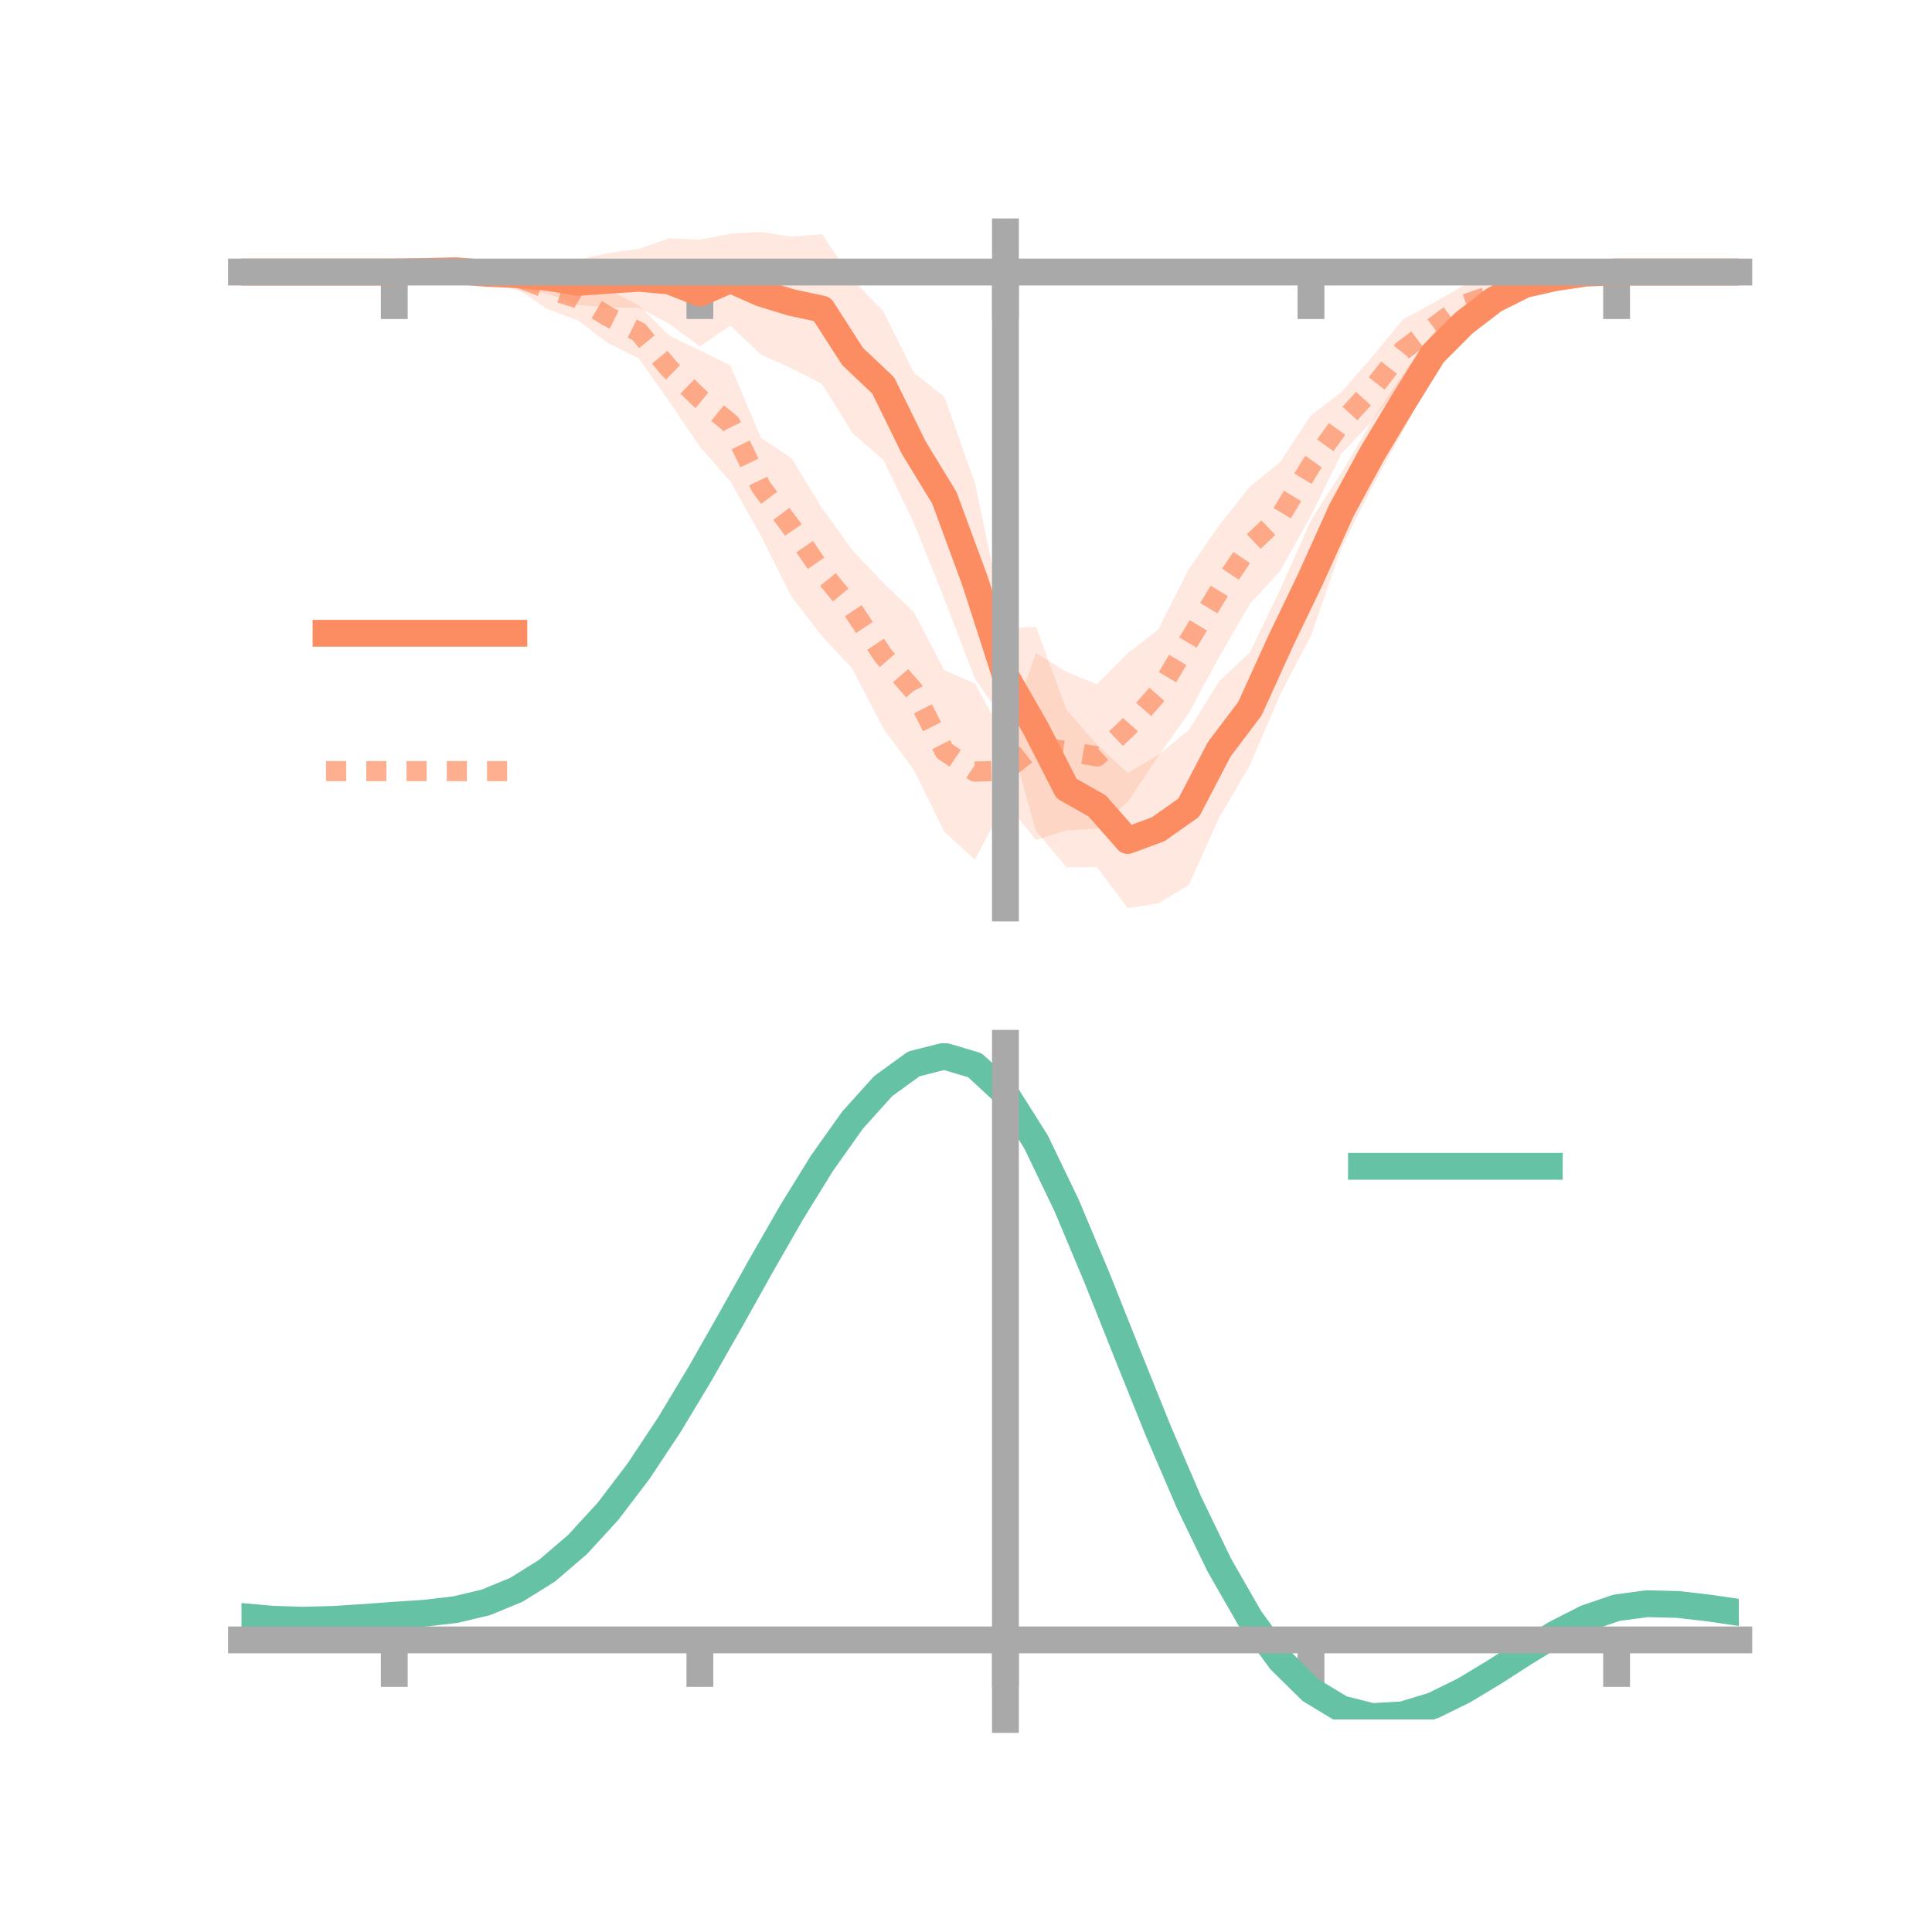 <?xml version="1.0" encoding="utf-8" standalone="no"?>
<!DOCTYPE svg PUBLIC "-//W3C//DTD SVG 1.1//EN"
  "http://www.w3.org/Graphics/SVG/1.1/DTD/svg11.dtd">
<!-- Created with matplotlib (https://matplotlib.org/) -->
<svg height="144pt" version="1.1" viewBox="0 0 144 144" width="144pt" xmlns="http://www.w3.org/2000/svg" xmlns:xlink="http://www.w3.org/1999/xlink">
 <defs>
  <style type="text/css">*{stroke-linecap:butt;stroke-linejoin:round;}</style>
 </defs>
 <g id="figure_1">
  <g id="patch_1">
   <path d="M 0 144 
L 144 144 
L 144 0 
L 0 0 
z
" style="fill:none;"/>
  </g>
  <g id="axes_1">
   <g id="patch_2">
    <path d="M 18 67.68 
L 129.6 67.68 
L 129.6 17.28 
L 18 17.28 
z
" style="fill:none;"/>
   </g>
   <g id="PolyCollection_1">
    <path clip-path="url(#pe8d99098f7)" d="M 18 20.276 
L 18 20.276 
L 20.278 20.276 
L 22.555 20.276 
L 24.833 20.276 
L 27.11 20.276 
L 29.388 20.276 
L 31.665 20.093 
L 33.943 19.813 
L 36.22 19.777 
L 38.498 19.323 
L 40.776 19.451 
L 43.053 19.375 
L 45.331 18.857 
L 47.608 18.555 
L 49.886 17.754 
L 52.163 17.87 
L 54.441 17.419 
L 56.718 17.28 
L 58.996 17.651 
L 61.273 17.453 
L 63.551 20.851 
L 65.829 23.196 
L 68.106 27.778 
L 70.384 29.572 
L 72.661 35.971 
L 74.939 46.87 
L 77.216 46.713 
L 79.494 52.913 
L 81.771 55.491 
L 84.049 57.616 
L 86.327 56.28 
L 88.604 54.414 
L 90.882 50.764 
L 93.159 48.623 
L 95.437 43.898 
L 97.714 38.775 
L 99.992 35.22 
L 102.269 31.347 
L 104.547 27.922 
L 106.824 24.789 
L 109.102 22.901 
L 111.38 21.134 
L 113.657 20.658 
L 115.935 20.362 
L 118.212 20.231 
L 120.49 20.274 
L 122.767 20.276 
L 125.045 20.276 
L 127.322 20.276 
L 129.6 20.276 
L 129.6 20.276 
L 129.6 20.276 
L 127.322 20.276 
L 125.045 20.276 
L 122.767 20.276 
L 120.49 20.281 
L 118.212 20.478 
L 115.935 21.018 
L 113.657 21.746 
L 111.38 23.54 
L 109.102 25.268 
L 106.824 27.945 
L 104.547 32.157 
L 102.269 36.309 
L 99.992 40.825 
L 97.714 47.379 
L 95.437 51.722 
L 93.159 57.029 
L 90.882 60.915 
L 88.604 65.984 
L 86.327 67.332 
L 84.049 67.68 
L 81.771 64.635 
L 79.494 64.639 
L 77.216 61.938 
L 74.939 53.839 
L 72.661 50.573 
L 70.384 44.625 
L 68.106 38.953 
L 65.829 34.262 
L 63.551 32.298 
L 61.273 28.625 
L 58.996 27.451 
L 56.718 26.427 
L 54.441 24.266 
L 52.163 25.816 
L 49.886 24.133 
L 47.608 22.93 
L 45.331 22.924 
L 43.053 22.722 
L 40.776 21.874 
L 38.498 21.616 
L 36.22 20.964 
L 33.943 20.546 
L 31.665 20.39 
L 29.388 20.276 
L 27.11 20.276 
L 24.833 20.276 
L 22.555 20.276 
L 20.278 20.276 
L 18 20.276 
z
" style="fill:#fc8d62;fill-opacity:0.2;"/>
   </g>
   <g id="PolyCollection_2">
    <path clip-path="url(#pe8d99098f7)" d="M 18 20.276 
L 18 20.276 
L 20.278 20.276 
L 22.555 20.276 
L 24.833 20.276 
L 27.11 20.276 
L 29.388 20.276 
L 31.665 20.15 
L 33.943 19.977 
L 36.22 19.665 
L 38.498 19.792 
L 40.776 20.01 
L 43.053 20.596 
L 45.331 21.614 
L 47.608 22.749 
L 49.886 25.027 
L 52.163 26.11 
L 54.441 27.252 
L 56.718 32.637 
L 58.996 34.146 
L 61.273 37.887 
L 63.551 41.024 
L 65.829 43.445 
L 68.106 45.615 
L 70.384 49.955 
L 72.661 50.944 
L 74.939 55.102 
L 77.216 48.679 
L 79.494 50.082 
L 81.771 50.998 
L 84.049 48.698 
L 86.327 46.928 
L 88.604 42.423 
L 90.882 39.139 
L 93.159 36.276 
L 95.437 34.411 
L 97.714 30.955 
L 99.992 29.217 
L 102.269 26.604 
L 104.547 23.829 
L 106.824 22.582 
L 109.102 21.279 
L 111.38 20.904 
L 113.657 20.4 
L 115.935 20.307 
L 118.212 20.25 
L 120.49 20.276 
L 122.767 20.276 
L 125.045 20.276 
L 127.322 20.276 
L 129.6 20.276 
L 129.6 20.276 
L 129.6 20.276 
L 127.322 20.276 
L 125.045 20.276 
L 122.767 20.276 
L 120.49 20.28 
L 118.212 20.454 
L 115.935 20.865 
L 113.657 21.715 
L 111.38 22.941 
L 109.102 24.144 
L 106.824 26.246 
L 104.547 28.415 
L 102.269 31.412 
L 99.992 33.787 
L 97.714 38.424 
L 95.437 42.522 
L 93.159 45.005 
L 90.882 48.935 
L 88.604 53.155 
L 86.327 56.36 
L 84.049 59.76 
L 81.771 61.766 
L 79.494 61.883 
L 77.216 62.609 
L 74.939 59.777 
L 72.661 64.075 
L 70.384 61.989 
L 68.106 57.364 
L 65.829 54.293 
L 63.551 49.871 
L 61.273 47.416 
L 58.996 44.473 
L 56.718 39.943 
L 54.441 35.889 
L 52.163 33.3 
L 49.886 29.937 
L 47.608 26.715 
L 45.331 25.587 
L 43.053 23.868 
L 40.776 23.027 
L 38.498 21.487 
L 36.22 21.181 
L 33.943 20.537 
L 31.665 20.363 
L 29.388 20.276 
L 27.11 20.276 
L 24.833 20.276 
L 22.555 20.276 
L 20.278 20.276 
L 18 20.276 
z
" style="fill:#fc8d62;fill-opacity:0.2;"/>
   </g>
   <g id="matplotlib.axis_1">
    <g id="xtick_1">
     <g id="line2d_1">
      <defs>
       <path d="M 0 0 
L 0 3.5 
" id="mf37b1d3cc9" style="stroke:#a9a9a9;stroke-width:2;"/>
      </defs>
      <g>
       <use style="fill:#a9a9a9;stroke:#a9a9a9;stroke-width:2;" x="29.388" xlink:href="#mf37b1d3cc9" y="20.276"/>
      </g>
     </g>
    </g>
    <g id="xtick_2">
     <g id="line2d_2">
      <g>
       <use style="fill:#a9a9a9;stroke:#a9a9a9;stroke-width:2;" x="52.163" xlink:href="#mf37b1d3cc9" y="20.276"/>
      </g>
     </g>
    </g>
    <g id="xtick_3">
     <g id="line2d_3">
      <g>
       <use style="fill:#a9a9a9;stroke:#a9a9a9;stroke-width:2;" x="74.939" xlink:href="#mf37b1d3cc9" y="20.276"/>
      </g>
     </g>
    </g>
    <g id="xtick_4">
     <g id="line2d_4">
      <g>
       <use style="fill:#a9a9a9;stroke:#a9a9a9;stroke-width:2;" x="97.714" xlink:href="#mf37b1d3cc9" y="20.276"/>
      </g>
     </g>
    </g>
    <g id="xtick_5">
     <g id="line2d_5">
      <g>
       <use style="fill:#a9a9a9;stroke:#a9a9a9;stroke-width:2;" x="120.49" xlink:href="#mf37b1d3cc9" y="20.276"/>
      </g>
     </g>
    </g>
   </g>
   <g id="matplotlib.axis_2"/>
   <g id="line2d_6">
    <path clip-path="url(#pe8d99098f7)" d="M 18 20.276 
L 20.278 20.276 
L 22.555 20.276 
L 24.833 20.276 
L 27.11 20.276 
L 29.388 20.276 
L 31.665 20.241 
L 33.943 20.18 
L 36.22 20.37 
L 38.498 20.47 
L 40.776 20.662 
L 43.053 21.049 
L 45.331 20.891 
L 47.608 20.743 
L 49.886 20.943 
L 52.163 21.843 
L 54.441 20.843 
L 56.718 21.854 
L 58.996 22.551 
L 61.273 23.039 
L 63.551 26.574 
L 65.829 28.729 
L 68.106 33.366 
L 70.384 37.099 
L 72.661 43.272 
L 74.939 50.355 
L 77.216 54.325 
L 79.494 58.776 
L 81.771 60.063 
L 84.049 62.648 
L 86.327 61.806 
L 88.604 60.199 
L 90.882 55.839 
L 93.159 52.826 
L 95.437 47.81 
L 97.714 43.077 
L 99.992 38.022 
L 102.269 33.828 
L 104.547 30.04 
L 106.824 26.367 
L 109.102 24.085 
L 111.38 22.337 
L 113.657 21.202 
L 115.935 20.69 
L 118.212 20.355 
L 120.49 20.277 
L 122.767 20.276 
L 125.045 20.276 
L 127.322 20.276 
L 129.6 20.276 
" style="fill:none;stroke:#fc8d62;stroke-linecap:square;stroke-width:2;"/>
   </g>
   <g id="line2d_7">
    <path clip-path="url(#pe8d99098f7)" d="M 18 20.276 
L 20.278 20.276 
L 22.555 20.276 
L 24.833 20.276 
L 27.11 20.276 
L 29.388 20.276 
L 31.665 20.256 
L 33.943 20.257 
L 36.22 20.423 
L 38.498 20.639 
L 40.776 21.518 
L 43.053 22.232 
L 45.331 23.601 
L 47.608 24.732 
L 49.886 27.482 
L 52.163 29.705 
L 54.441 31.571 
L 56.718 36.29 
L 58.996 39.31 
L 61.273 42.651 
L 63.551 45.448 
L 65.829 48.869 
L 68.106 51.489 
L 70.384 55.972 
L 72.661 57.51 
L 74.939 57.44 
L 77.216 55.644 
L 79.494 55.982 
L 81.771 56.382 
L 84.049 54.229 
L 86.327 51.644 
L 88.604 47.789 
L 90.882 44.037 
L 93.159 40.641 
L 95.437 38.466 
L 97.714 34.689 
L 99.992 31.502 
L 102.269 29.008 
L 104.547 26.122 
L 106.824 24.414 
L 109.102 22.712 
L 111.38 21.922 
L 113.657 21.058 
L 115.935 20.586 
L 118.212 20.352 
L 120.49 20.278 
L 122.767 20.276 
L 125.045 20.276 
L 127.322 20.276 
L 129.6 20.276 
" style="fill:none;stroke:#fc8d62;stroke-dasharray:1.5,1.5;stroke-dashoffset:0;stroke-opacity:0.7;stroke-width:1.5;"/>
   </g>
   <g id="patch_3">
    <path d="M 74.939 67.68 
L 74.939 17.28 
" style="fill:none;stroke:#a9a9a9;stroke-linecap:square;stroke-linejoin:miter;stroke-width:2;"/>
   </g>
   <g id="patch_4">
    <path d="M 129.6 67.68 
L 129.6 17.28 
" style="fill:none;"/>
   </g>
   <g id="patch_5">
    <path d="M 18 20.276 
L 129.6 20.276 
" style="fill:none;stroke:#a9a9a9;stroke-linecap:square;stroke-linejoin:miter;stroke-width:2;"/>
   </g>
   <g id="patch_6">
    <path d="M 18 17.28 
L 129.6 17.28 
" style="fill:none;"/>
   </g>
   <g id="legend_1">
    <g id="line2d_8">
     <path d="M 24.3 47.2 
L 38.3 47.2 
" style="fill:none;stroke:#fc8d62;stroke-linecap:square;stroke-width:2;"/>
    </g>
    <g id="line2d_9"/>
    <g id="text_1">
     <!--   -->
     <g transform="translate(43.9 49.65)scale(0.07 -0.07)">
      <defs>
       <path id="DejaVuSans-32"/>
      </defs>
      <use xlink:href="#DejaVuSans-32"/>
     </g>
    </g>
    <g id="line2d_10">
     <path d="M 24.3 57.474 
L 38.3 57.474 
" style="fill:none;stroke:#fc8d62;stroke-dasharray:1.5,1.5;stroke-dashoffset:0;stroke-opacity:0.7;stroke-width:1.5;"/>
    </g>
    <g id="line2d_11"/>
    <g id="text_2">
     <!--   -->
     <g transform="translate(43.9 59.924)scale(0.07 -0.07)">
      <use xlink:href="#DejaVuSans-32"/>
     </g>
    </g>
   </g>
  </g>
  <g id="axes_2">
   <g id="patch_7">
    <path d="M 18 128.16 
L 129.6 128.16 
L 129.6 77.76 
L 18 77.76 
z
" style="fill:none;"/>
   </g>
   <g id="PolyCollection_3">
    <path clip-path="url(#pd37b045c69)" d="M 18 120.523 
L 18 120.443 
L 20.278 120.656 
L 22.555 120.729 
L 24.833 120.667 
L 27.11 120.511 
L 29.388 120.334 
L 31.665 120.179 
L 33.943 119.908 
L 36.22 119.359 
L 38.498 118.406 
L 40.776 116.96 
L 43.053 114.97 
L 45.331 112.426 
L 47.608 109.362 
L 49.886 105.843 
L 52.163 101.971 
L 54.441 97.875 
L 56.718 93.709 
L 58.996 89.649 
L 61.273 85.883 
L 63.551 82.609 
L 65.829 80.032 
L 68.106 78.35 
L 70.384 77.76 
L 72.661 78.448 
L 74.939 80.581 
L 77.216 84.239 
L 79.494 89.041 
L 81.771 94.55 
L 84.049 100.358 
L 86.327 106.105 
L 88.604 111.494 
L 90.882 116.289 
L 93.159 120.322 
L 95.437 123.491 
L 97.714 125.759 
L 99.992 127.147 
L 102.269 127.727 
L 104.547 127.607 
L 106.824 126.923 
L 109.102 125.826 
L 111.38 124.477 
L 113.657 123.038 
L 115.935 121.669 
L 118.212 120.524 
L 120.49 119.751 
L 122.767 119.45 
L 125.045 119.512 
L 127.322 119.782 
L 129.6 120.128 
L 129.6 120.233 
L 129.6 120.233 
L 127.322 119.911 
L 125.045 119.66 
L 122.767 119.609 
L 120.49 119.916 
L 118.212 120.7 
L 115.935 121.876 
L 113.657 123.292 
L 111.38 124.783 
L 109.102 126.181 
L 106.824 127.316 
L 104.547 128.026 
L 102.269 128.16 
L 99.992 127.592 
L 97.714 126.228 
L 95.437 124.012 
L 93.159 120.932 
L 90.882 117.025 
L 88.604 112.385 
L 86.327 107.17 
L 84.049 101.603 
L 81.771 95.972 
L 79.494 90.626 
L 77.216 85.963 
L 74.939 82.412 
L 72.661 80.345 
L 70.384 79.681 
L 68.106 80.251 
L 65.829 81.871 
L 63.551 84.349 
L 61.273 87.489 
L 58.996 91.095 
L 56.718 94.977 
L 54.441 98.954 
L 52.163 102.86 
L 49.886 106.55 
L 47.608 109.903 
L 45.331 112.827 
L 43.053 115.26 
L 40.776 117.173 
L 38.498 118.573 
L 36.22 119.502 
L 33.943 120.039 
L 31.665 120.301 
L 29.388 120.445 
L 27.11 120.606 
L 24.833 120.742 
L 22.555 120.791 
L 20.278 120.718 
L 18 120.523 
z
" style="fill:#66c2a5;fill-opacity:0.2;"/>
   </g>
   <g id="matplotlib.axis_3">
    <g id="xtick_6">
     <g id="line2d_12">
      <g>
       <use style="fill:#a9a9a9;stroke:#a9a9a9;stroke-width:2;" x="29.388" xlink:href="#mf37b1d3cc9" y="122.229"/>
      </g>
     </g>
    </g>
    <g id="xtick_7">
     <g id="line2d_13">
      <g>
       <use style="fill:#a9a9a9;stroke:#a9a9a9;stroke-width:2;" x="52.163" xlink:href="#mf37b1d3cc9" y="122.229"/>
      </g>
     </g>
    </g>
    <g id="xtick_8">
     <g id="line2d_14">
      <g>
       <use style="fill:#a9a9a9;stroke:#a9a9a9;stroke-width:2;" x="74.939" xlink:href="#mf37b1d3cc9" y="122.229"/>
      </g>
     </g>
    </g>
    <g id="xtick_9">
     <g id="line2d_15">
      <g>
       <use style="fill:#a9a9a9;stroke:#a9a9a9;stroke-width:2;" x="97.714" xlink:href="#mf37b1d3cc9" y="122.229"/>
      </g>
     </g>
    </g>
    <g id="xtick_10">
     <g id="line2d_16">
      <g>
       <use style="fill:#a9a9a9;stroke:#a9a9a9;stroke-width:2;" x="120.49" xlink:href="#mf37b1d3cc9" y="122.229"/>
      </g>
     </g>
    </g>
   </g>
   <g id="matplotlib.axis_4"/>
   <g id="line2d_17">
    <path clip-path="url(#pd37b045c69)" d="M 18 120.483 
L 20.278 120.687 
L 22.555 120.76 
L 24.833 120.704 
L 27.11 120.558 
L 29.388 120.389 
L 31.665 120.24 
L 33.943 119.973 
L 36.22 119.431 
L 38.498 118.49 
L 40.776 117.066 
L 43.053 115.115 
L 45.331 112.627 
L 47.608 109.632 
L 49.886 106.196 
L 52.163 102.415 
L 54.441 98.414 
L 56.718 94.343 
L 58.996 90.372 
L 61.273 86.686 
L 63.551 83.479 
L 65.829 80.951 
L 68.106 79.3 
L 70.384 78.72 
L 72.661 79.396 
L 74.939 81.496 
L 77.216 85.101 
L 79.494 89.833 
L 81.771 95.261 
L 84.049 100.98 
L 86.327 106.638 
L 88.604 111.94 
L 90.882 116.657 
L 93.159 120.627 
L 95.437 123.752 
L 97.714 125.994 
L 99.992 127.37 
L 102.269 127.943 
L 104.547 127.816 
L 106.824 127.12 
L 109.102 126.003 
L 111.38 124.63 
L 113.657 123.165 
L 115.935 121.773 
L 118.212 120.612 
L 120.49 119.834 
L 122.767 119.53 
L 125.045 119.586 
L 127.322 119.847 
L 129.6 120.18 
" style="fill:none;stroke:#66c2a5;stroke-linecap:square;stroke-width:2;"/>
   </g>
   <g id="patch_8">
    <path d="M 74.939 128.16 
L 74.939 77.76 
" style="fill:none;stroke:#a9a9a9;stroke-linecap:square;stroke-linejoin:miter;stroke-width:2;"/>
   </g>
   <g id="patch_9">
    <path d="M 129.6 128.16 
L 129.6 77.76 
" style="fill:none;"/>
   </g>
   <g id="patch_10">
    <path d="M 18 122.229 
L 129.6 122.229 
" style="fill:none;stroke:#a9a9a9;stroke-linecap:square;stroke-linejoin:miter;stroke-width:2;"/>
   </g>
   <g id="patch_11">
    <path d="M 18 77.76 
L 129.6 77.76 
" style="fill:none;"/>
   </g>
   <g id="legend_2">
    <g id="line2d_18">
     <path d="M 101.475 86.929 
L 115.475 86.929 
" style="fill:none;stroke:#66c2a5;stroke-linecap:square;stroke-width:2;"/>
    </g>
    <g id="line2d_19"/>
    <g id="text_3">
     <!--   -->
     <g transform="translate(121.075 89.379)scale(0.07 -0.07)">
      <use xlink:href="#DejaVuSans-32"/>
     </g>
    </g>
   </g>
  </g>
 </g>
 <defs>
  <clipPath id="pe8d99098f7">
   <rect height="50.4" width="111.6" x="18" y="17.28"/>
  </clipPath>
  <clipPath id="pd37b045c69">
   <rect height="50.4" width="111.6" x="18" y="77.76"/>
  </clipPath>
 </defs>
</svg>
